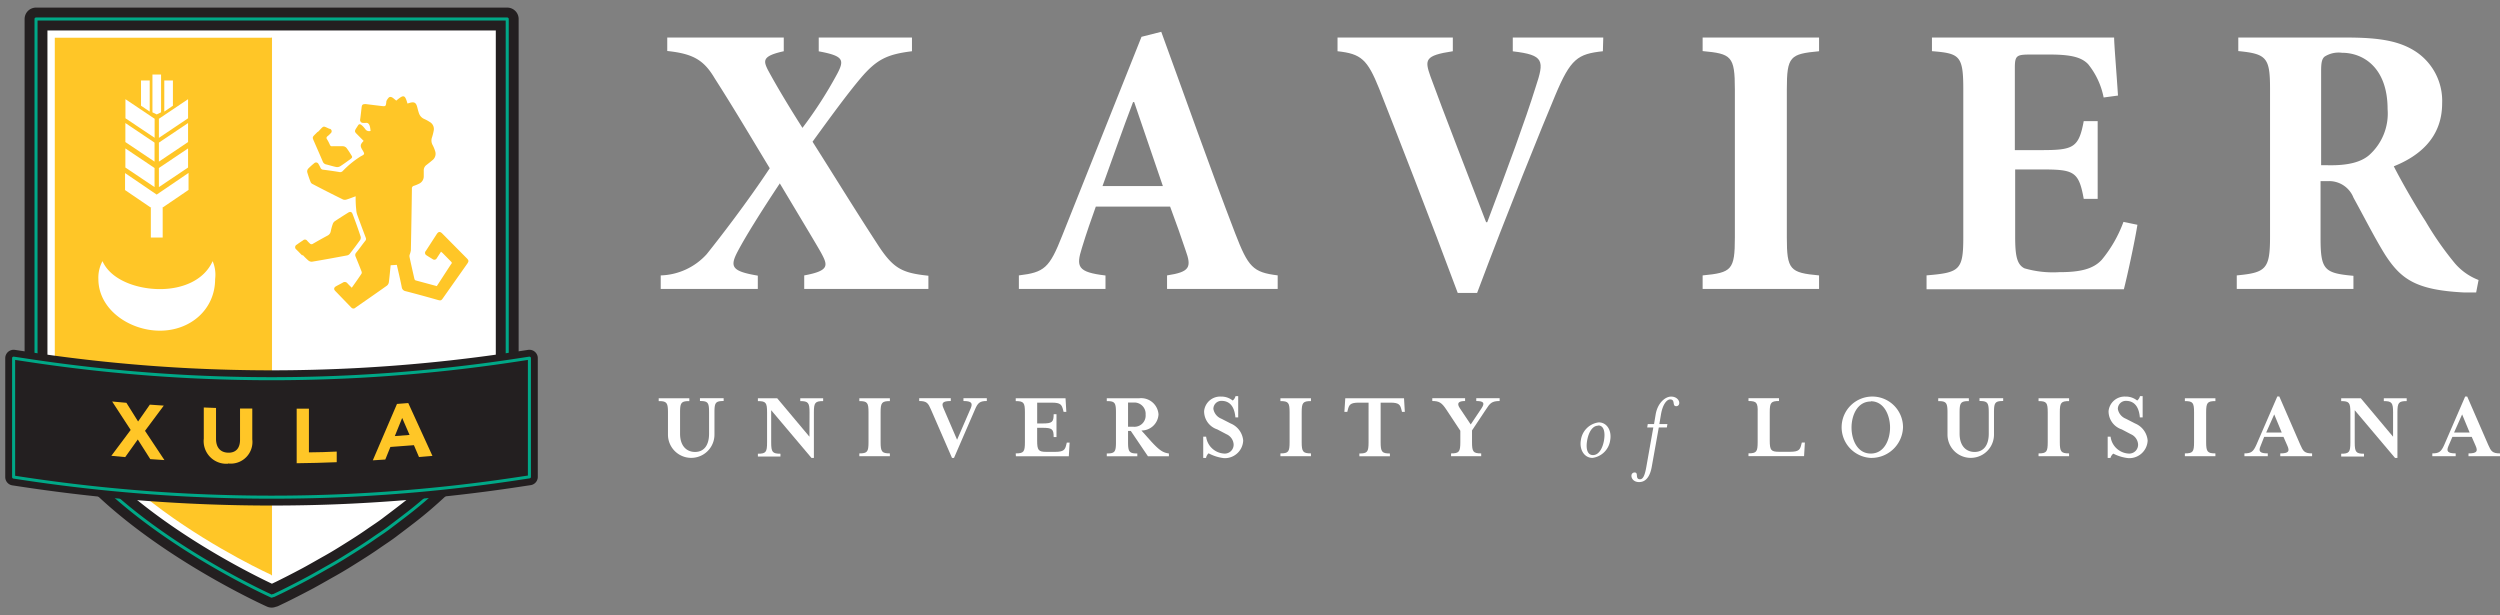 <svg xmlns="http://www.w3.org/2000/svg" xmlns:xlink="http://www.w3.org/1999/xlink" viewBox="2202.188 13223 648.906 159.639">
  <rect x="2202.188" y="13223" width="648.906" height="159.639" fill="#808080" stroke="none"/>
  <defs>
    <style>
      .cls-1, .cls-10, .cls-4, .cls-5, .cls-7, .cls-9 {
        fill: none;
      }

      .cls-2 {
        fill: #fff;
      }

      .cls-3 {
        clip-path: url(#clip-path);
      }

      .cls-4, .cls-9 {
        stroke: #231f20;
      }

      .cls-10, .cls-4, .cls-5, .cls-9 {
        stroke-linejoin: round;
      }

      .cls-4 {
        stroke-width: 5.93px;
      }

      .cls-10, .cls-5 {
        stroke: #00a887;
        stroke-width: 0.79px;
      }

      .cls-6 {
        fill: #ffc627;
      }

      .cls-7 {
        stroke: #ffc627;
        stroke-miterlimit: 10;
        stroke-width: 0.25px;
      }

      .cls-8 {
        fill: #231f20;
      }

      .cls-10, .cls-9 {
        stroke-linecap: round;
      }

      .cls-9 {
        stroke-width: 4.35px;
      }
    </style>
    <clipPath id="clip-path">
      <rect id="Rectangle_57" data-name="Rectangle 57" class="cls-1" width="140.983" height="159.638"/>
    </clipPath>
  </defs>
  <g id="horizontal-logo-reverse" transform="translate(2202.188 13219.36)">
    <path id="Path_59" data-name="Path 59" class="cls-2" d="M119.248,73.552V70.039c6.63-1.213,6.128-2.614,4.413-5.814-1-1.8-3.3-5.626-10.75-18.07-4.727,7.132-8.826,13.657-10.938,17.673s-1.506,5.124,5.229,6.274v3.451H82V70.039a16.731,16.731,0,0,0,11.942-5.521C97.56,60,104.587,50.86,110.3,42.223c-4.81-7.927-8.93-14.954-14.264-23.3-2.8-4.727-5.521-6.421-12.339-7.132V8.3h30.242v3.555c-5.521,1.213-5.312,2.405-4.183,4.727,1.715,3.221,4.81,8.533,9.035,15.163a108.332,108.332,0,0,0,9.035-14.054c1.9-3.618,1.61-4.622-4.81-5.814V8.3h24.2v3.555c-6.421.795-9.14,2.091-13.26,6.923-3.409,4.016-7.738,9.934-12.549,16.564,5.919,9.328,10.834,17.359,16.731,26.415,4.183,6.525,6.421,7.634,13.343,8.366v3.43Z" transform="translate(89.497 5.086)"/>
    <path id="Path_60" data-name="Path 60" class="cls-2" d="M164.911,74.327V70.814c5.919-.9,6.421-2.091,4.81-6.525-1-3.012-2.51-7.32-4.016-11.336H146.423c-1.108,3.116-2.405,6.734-3.618,10.75-1.506,4.81-1.213,6.274,6.128,7.132v3.493H126.45V70.814c6.63-.795,7.927-1.9,11.252-10.332l20.58-51.6,5.124-1.3c6.421,17.568,12.549,35.031,19.178,52.286,3.409,8.826,4.622,10.143,11.043,10.938v3.514Zm-8.533-48.5h-.293c-2.8,7.32-5.312,14.64-7.926,21.793h15.665Z" transform="translate(138.011 4.311)"/>
    <path id="Path_61" data-name="Path 61" class="cls-2" d="M234.871,11.855c-6.525.711-8.366,1.9-12.36,11.44-3.3,7.822-12.549,30.618-20.287,51.3H197.2c-6.818-18.363-16.271-42.561-20.391-53.018-3.074-7.634-4.685-9.056-10.813-9.725V8.3h29.928v3.555c-7.32,1.108-7.32,2.217-5.814,6.525,2.907,8.031,10.834,28.422,14.452,37.855h.293c5.521-14.64,9.83-26.31,12.549-35.031,2.3-6.923,2.3-8.366-5.919-9.328V8.3h23.487Z" transform="translate(181.176 5.086)"/>
    <path id="Path_62" data-name="Path 62" class="cls-2" d="M211.31,73.552V70.039c7.529-.711,8.366-1.4,8.366-9.83V21.748c0-8.638-.9-9.244-8.366-9.934V8.3h30.221v3.555c-7.529.711-8.366,1.3-8.366,9.934V60.209c0,8.366.795,9.14,8.366,9.83v3.514Z" transform="translate(230.629 5.086)"/>
    <path id="Path_63" data-name="Path 63" class="cls-2" d="M293.833,56.9c-.711,4.517-2.719,13.657-3.514,16.731H239.1v-3.6c8.533-.711,9.537-1.3,9.537-9.83V21.664c0-8.742-1-9.244-8.136-9.83V8.3h47.287c0,1.8.607,8.826,1,15.058l-3.723.5a19.784,19.784,0,0,0-4.016-8.638c-1.715-1.8-4.413-2.51-10.039-2.51H266.2c-3.723,0-4.183.209-4.183,3.514V37.517h6.734c8.366,0,9.851-.5,11.147-7.529h3.618V50.17H279.9c-1.3-7.236-2.614-7.634-11.147-7.634h-6.651V59.958c0,4.81.4,7.236,2.405,8.24a26.5,26.5,0,0,0,9.035,1c5.228,0,8.742-.711,11.043-3.221a33.463,33.463,0,0,0,5.626-9.83Z" transform="translate(260.96 5.086)"/>
    <path id="Path_64" data-name="Path 64" class="cls-2" d="M339.736,74.473h-3.012c-12.549-.607-16.459-3.409-20.58-9.746-2.614-4.183-5.312-9.537-8.24-14.849a6.776,6.776,0,0,0-6.63-4.308h-1.924v14.64c0,8.366.9,9.244,8.533,9.934v3.409H277.6V70.039c7.529-.711,8.638-1.61,8.638-9.934V21.56c0-8.031-.9-9.035-8.24-9.746V8.3h28.213c8.826,0,13.866,1,17.965,3.723a15.33,15.33,0,0,1,6.734,13.343c0,8.826-5.814,13.657-12.549,16.355,1.506,3.012,5.229,9.641,8.24,14.264a81.777,81.777,0,0,0,7.634,10.938,15.309,15.309,0,0,0,6.128,4.308ZM302.091,41.449c4.183,0,7.634-.711,9.851-2.614a14.452,14.452,0,0,0,4.81-11.942c0-10.75-6.274-14.64-11.837-14.64a6.776,6.776,0,0,0-4.517,1c-.711.607-.9,1.61-.9,3.723V41.428Z" transform="translate(302.979 5.086)"/>
    <path id="Path_65" data-name="Path 65" class="cls-2" d="M92.458,53.792V53.06h6.149v.732c-2.091,0-2.384.418-2.384,2.928v5.793a6.034,6.034,0,1,1-12.068,0V56.741c0-2.51-.335-2.928-2.405-2.928v-.732H89.7v.732c-2.091,0-2.405.418-2.405,2.928v5.521c0,3.242,1.736,4.748,3.89,4.748s3.639-1.527,3.639-4.748V56.741C94.821,54.231,94.57,53.792,92.458,53.792Z" transform="translate(89.224 53.938)"/>
    <path id="Path_66" data-name="Path 66" class="cls-2" d="M107.466,56.73c0-2.51-.335-2.928-2.405-2.928V53.07H111V53.8c-2.091,0-2.405.418-2.405,2.928V68.547h-.627L97.511,56.165v8.366c0,2.51.335,2.928,2.405,2.928v.732H94.06v-.732c2.091,0,2.384-.418,2.384-2.928v-7.8c0-2.51-.293-2.928-2.384-2.928V53.07h5.019l8.366,9.976Z" transform="translate(102.659 53.949)"/>
    <path id="Path_67" data-name="Path 67" class="cls-2" d="M106.65,68.107v-.732c2.091,0,2.384-.418,2.384-2.928V56.73c0-2.51-.293-2.928-2.384-2.928V53.07h7.927V53.8c-2.091,0-2.405.418-2.405,2.928v7.717c0,2.51.335,2.928,2.405,2.928v.732Z" transform="translate(116.4 53.949)"/>
    <path id="Path_68" data-name="Path 68" class="cls-2" d="M128.553,56.009l-5.438,12.549h-.523l-5.459-12.549c-.711-1.631-1.046-2.217-3.053-2.217V53.06h8.2v.732c-2.217,0-2.468.586-1.882,1.9l3.514,8.157,3.535-8.157c.586-1.359.209-1.9-1.882-1.9V53.06h6.065v.732C129.849,53.792,129.285,54.231,128.553,56.009Z" transform="translate(124.51 53.938)"/>
    <path id="Path_69" data-name="Path 69" class="cls-2" d="M126.06,67.375c2.091,0,2.384-.418,2.384-2.928V56.73c0-2.51-.293-2.928-2.384-2.928V53.07h12.925l.209,3.535h-.711l-.125-.5c-.356-1.339-.606-1.9-2.907-1.9h-3.827v5.4H133c2.51,0,2.907-.335,2.907-2.405h.732v5.94h-.732c0-2.091-.4-2.405-2.907-2.405h-1.38V64.05c0,2.51.335,2.928,2.405,2.928h2.259c2.3,0,2.593-.586,2.907-1.9l.125-.5h.732l-.209,3.535H126.1Z" transform="translate(137.585 53.949)"/>
    <path id="Path_70" data-name="Path 70" class="cls-2" d="M148.8,64.193c2.217,2.426,3.158,3.012,4.685,3.221v.732h-5.438l-4.455-6.588h-.711v2.928c0,2.51.335,2.928,2.405,2.928v.732H137.36v-.732c2.091,0,2.384-.418,2.384-2.928V56.748c0-2.51-.293-2.928-2.384-2.928v-.732h8.366a4.517,4.517,0,0,1,5.061,4.183,4.413,4.413,0,0,1-4.434,4.183Zm-1.359-6.881A2.928,2.928,0,0,0,144.22,54.2h-1.339v6.274h1.38a2.907,2.907,0,0,0,3.179-3.158Z" transform="translate(149.918 53.931)"/>
    <path id="Path_71" data-name="Path 71" class="cls-2" d="M150.062,68.841h-.732V63.32h.753a5,5,0,0,0,4.622,4.392,2.3,2.3,0,0,0,2.51-2.489,3.1,3.1,0,0,0-1.861-2.531l-2.384-1.255a4.936,4.936,0,0,1-3.409-4.748,4.183,4.183,0,0,1,4.371-3.765,4.685,4.685,0,0,1,3.053,1.025,2.091,2.091,0,0,0,.732-1.15h.69v5.521h-.732c-.167-2.091-.983-4.287-3.618-4.287a2.091,2.091,0,0,0-2.091,2.091,3.346,3.346,0,0,0,2.091,2.552l2.405,1.234a5.27,5.27,0,0,1,3.242,4.434,4.768,4.768,0,0,1-5,4.559,11.126,11.126,0,0,1-3.974-1.255A2.091,2.091,0,0,0,150.062,68.841Z" transform="translate(162.982 53.654)"/>
    <path id="Path_72" data-name="Path 72" class="cls-2" d="M158.91,68.107v-.732c2.091,0,2.384-.418,2.384-2.928V56.73c0-2.51-.293-2.928-2.384-2.928V53.07h7.926V53.8c-2.091,0-2.405.418-2.405,2.928v7.717c0,2.51.335,2.928,2.405,2.928v.732Z" transform="translate(173.438 53.949)"/>
    <path id="Path_73" data-name="Path 73" class="cls-2" d="M182.536,56.6H181.8l-.125-.5c-.335-1.339-.607-1.9-2.907-1.9h-2.51V64.468c0,2.51.335,2.928,2.405,2.928v.732H170.74V67.4c2.091,0,2.384-.418,2.384-2.928V54.2h-2.51c-2.28,0-2.552.586-2.886,1.9l-.126.5h-.753l.23-3.535h15.246Z" transform="translate(182.104 53.949)"/>
    <path id="Path_74" data-name="Path 74" class="cls-2" d="M191.668,56.009l-3.6,5.417v3.033c0,2.51.293,2.928,2.384,2.928v.732h-7.822v-.732c2.091,0,2.405-.418,2.405-2.928V61.509l-3.639-5.5c-1.171-1.778-1.861-2.217-3.639-2.217V53.06h8.512v.732c-1.757,0-2.238.586-1.339,1.9l2.8,4.183,2.8-4.183c.9-1.359.627-1.9-1.359-1.9V53.06h6.065v.732C193.195,53.792,192.714,54.378,191.668,56.009Z" transform="translate(194.012 53.938)"/>
    <path id="Path_75" data-name="Path 75" class="cls-2" d="M199.255,65.283c-2.091,0-3.451-2.091-3.012-4.622a5.354,5.354,0,0,1,4.643-4.6c2.091,0,3.409,2.091,2.97,4.6a5.354,5.354,0,0,1-4.6,4.622Zm1.485-8.366c-1.506,0-2.489,1.715-2.865,3.806s0,3.827,1.506,3.827,2.51-1.736,2.865-3.827-.021-3.869-1.506-3.869Z" transform="translate(214.094 57.212)"/>
    <path id="Path_76" data-name="Path 76" class="cls-2" d="M206.564,60.87l.146-.878h1.631l.418-2.489c.5-2.991,2.489-4.643,4.015-4.643s2.259,1.108,2.091,1.861a.753.753,0,0,1-.795.627c-1.087,0-.125-1.757-1.548-1.757-.774,0-1.9,1.088-2.384,3.911l-.418,2.489h2.091l-.146.878h-2.091l-1.819,10.164c-.523,2.97-1.8,4.016-3.284,4.016s-2.091-1.046-1.987-1.778a.8.8,0,0,1,.837-.711c1.088,0,0,1.757,1.38,1.757.753,0,1.234-.878,1.652-3.284l1.8-10.164Z" transform="translate(220.986 53.72)"/>
    <path id="Path_77" data-name="Path 77" class="cls-2" d="M217,53.792V53.06h7.926v.732c-2.091,0-2.405.418-2.405,2.928v7.32c0,2.51.335,2.928,2.405,2.928h2.886c2.3,0,2.593-.586,2.907-1.9l.126-.5h.795l-.209,3.535H217v-.732c2.091,0,2.384-.418,2.384-2.928v-7.7C219.468,54.231,219.091,53.792,217,53.792Z" transform="translate(236.839 53.938)"/>
    <path id="Path_78" data-name="Path 78" class="cls-2" d="M236.131,68.781a7.968,7.968,0,1,1,8.366-7.947,8.2,8.2,0,0,1-8.366,7.947Zm0-14.64c-3.555,0-5,3.7-5,6.755s1.422,6.755,5,6.755,5-3.723,5-6.755-1.464-6.818-5-6.818Z" transform="translate(249.456 53.714)"/>
    <path id="Path_79" data-name="Path 79" class="cls-2" d="M251.258,53.792V53.06h6.149v.732c-2.091,0-2.384.418-2.384,2.928v5.793a6.034,6.034,0,0,1-12.068,0V56.741c0-2.51-.335-2.928-2.405-2.928v-.732H248.5v.732c-2.091,0-2.405.418-2.405,2.928v5.521c0,3.242,1.736,4.748,3.89,4.748s3.681-1.506,3.681-4.748V56.741C253.663,54.231,253.35,53.792,251.258,53.792Z" transform="translate(262.542 53.938)"/>
    <path id="Path_80" data-name="Path 80" class="cls-2" d="M253,68.107v-.732c2.091,0,2.384-.418,2.384-2.928V56.73c0-2.51-.293-2.928-2.384-2.928V53.07h7.927V53.8c-2.091,0-2.405.418-2.405,2.928v7.717c0,2.51.335,2.928,2.405,2.928v.732Z" transform="translate(276.13 53.949)"/>
    <path id="Path_81" data-name="Path 81" class="cls-2" d="M262.312,68.841h-.732V63.32h.753a5,5,0,0,0,4.622,4.392,2.3,2.3,0,0,0,2.51-2.489,3.1,3.1,0,0,0-1.861-2.531l-2.384-1.255a4.936,4.936,0,0,1-3.409-4.748,4.183,4.183,0,0,1,4.371-3.765,4.685,4.685,0,0,1,3.053,1.025,2.091,2.091,0,0,0,.732-1.15h.69v5.521h-.732c-.167-2.091-.983-4.287-3.618-4.287a2.091,2.091,0,0,0-2.091,2.091,3.346,3.346,0,0,0,2.091,2.552l2.405,1.234a5.271,5.271,0,0,1,3.242,4.434,4.769,4.769,0,0,1-5,4.559,11.126,11.126,0,0,1-3.911-1.171,2.091,2.091,0,0,0-.732,1.108Z" transform="translate(285.495 53.654)"/>
    <path id="Path_82" data-name="Path 82" class="cls-2" d="M271.16,68.107v-.732c2.091,0,2.384-.418,2.384-2.928V56.73c0-2.51-.293-2.928-2.384-2.928V53.07h7.926V53.8c-2.091,0-2.405.418-2.405,2.928v7.717c0,2.51.335,2.928,2.405,2.928v.732Z" transform="translate(295.951 53.949)"/>
    <path id="Path_83" data-name="Path 83" class="cls-2" d="M282.733,65.712c-.586,1.359-.209,1.9,1.882,1.9v.732H278.55v-.732c1.736,0,2.3-.418,3.1-2.217l5.438-12.549h.523L293.065,65.4c.711,1.61,1.046,2.217,3.053,2.217v.732h-8.261v-.732c2.217,0,2.447-.586,1.882-1.9l-1.046-2.384h-5.019Zm3.555-8.219L284.2,62.2h4.036Z" transform="translate(304.016 53.709)"/>
    <path id="Path_84" data-name="Path 84" class="cls-2" d="M304.029,56.73c0-2.51-.335-2.928-2.405-2.928V53.07h5.94V53.8c-2.091,0-2.405.418-2.405,2.928V68.547h-.627L294.074,56.165v8.366c0,2.51.335,2.928,2.405,2.928v.732H290.56v-.732c2.091,0,2.384-.418,2.384-2.928v-7.8c0-2.51-.293-2.928-2.384-2.928V53.07h5.1l8.366,9.976Z" transform="translate(317.124 53.949)"/>
    <path id="Path_85" data-name="Path 85" class="cls-2" d="M306.053,65.712c-.586,1.359-.209,1.9,1.882,1.9v.732H301.87v-.732c1.736,0,2.3-.418,3.1-2.217L310.4,52.85h.523L316.385,65.4c.711,1.61,1.046,2.217,3.053,2.217v.732h-8.177v-.732c2.217,0,2.447-.586,1.882-1.9L312.1,63.328h-5.019Zm3.555-8.219L307.517,62.2h4.036Z" transform="translate(329.468 53.709)"/>
    <g id="seal" transform="translate(0 3.64)">
      <g id="Group_50" data-name="Group 50" class="cls-3">
        <g id="Group_49" data-name="Group 49" class="cls-3">
          <path id="Path_86" data-name="Path 86" class="cls-2" d="M4.47,6V94.655c0,33.777,61.153,61.153,61.153,61.153l.335-.146h.167l1.569-.753.356-.167c1.673-.816,4.183-2.091,7.048-3.618h0c1.778-.962,3.723-2.091,5.814-3.263s3.953-2.342,6.044-3.66c1.631-1.025,3.3-2.091,4.978-3.263s3.158-2.091,4.727-3.325h0q2.091-1.569,4.287-3.263t4.183-3.409q1.84-1.589,3.618-3.242c1.255-1.192,2.489-2.405,3.681-3.639a30.572,30.572,0,0,0,2.928-3.242c.837-1.15,1.82-2.091,2.656-3.325s1.569-2.091,2.28-3.242a35.972,35.972,0,0,0,6.483-19.534V6Z" transform="translate(4.879 -1.064)"/>
          <path id="Path_87" data-name="Path 87" class="cls-4" d="M4.47,6V94.655c0,33.777,61.153,61.153,61.153,61.153l.335-.146h.167l1.569-.753.356-.167c1.673-.816,4.183-2.091,7.048-3.618h0c1.778-.962,3.723-2.091,5.814-3.263s3.953-2.342,6.044-3.66c1.631-1.025,3.3-2.091,4.978-3.263s3.158-2.091,4.727-3.325h0q2.091-1.569,4.287-3.263t4.183-3.409q1.84-1.589,3.618-3.242c1.255-1.192,2.489-2.405,3.681-3.639a30.572,30.572,0,0,0,2.928-3.242c.837-1.15,1.82-2.091,2.656-3.325s1.569-2.091,2.28-3.242a35.972,35.972,0,0,0,6.483-19.534V6Z" transform="translate(4.879 -1.064)"/>
          <path id="Path_88" data-name="Path 88" class="cls-5" d="M4.47,6V94.655c0,33.777,61.153,61.153,61.153,61.153l.335-.146h.167l1.569-.753.356-.167c1.673-.816,4.183-2.091,7.048-3.618h0c1.778-.962,3.723-2.091,5.814-3.263s3.953-2.342,6.044-3.66c1.631-1.025,3.3-2.091,4.978-3.263s3.158-2.091,4.727-3.325h0q2.091-1.569,4.287-3.263t4.183-3.409q1.84-1.589,3.618-3.242c1.255-1.192,2.489-2.405,3.681-3.639a30.572,30.572,0,0,0,2.928-3.242c.837-1.15,1.82-2.091,2.656-3.325s1.569-2.091,2.28-3.242a35.972,35.972,0,0,0,6.483-19.534V6Z" transform="translate(4.879 -1.064)"/>
          <path id="Path_89" data-name="Path 89" class="cls-6" d="M63.059,8.32V147.776S6.8,122.344,6.8,90.889V8.32Z" transform="translate(7.422 1.468)"/>
          <line id="Line_12" data-name="Line 12" class="cls-7" y2="139.519" transform="translate(70.481 9.788)"/>
          <path id="Path_90" data-name="Path 90" class="cls-8" d="M4.618,48.529a422.454,422.454,0,0,0,42.623,4.35c7.09.355,14.284.544,21.4.544s14.305-.188,21.4-.544a422.68,422.68,0,0,0,42.644-4.35l2.886-.439V78.9l-2.091.314a427.7,427.7,0,0,1-43.188,4.413c-7.195.376-14.494.544-21.688.544s-14.494-.188-21.688-.544a428.108,428.108,0,0,1-43.125-4.35L1.69,78.959V48.09Z" transform="translate(1.845 44.874)"/>
          <path id="Path_91" data-name="Path 91" class="cls-9" d="M4.618,48.529a422.454,422.454,0,0,0,42.623,4.35c7.09.355,14.284.544,21.4.544s14.305-.188,21.4-.544a422.68,422.68,0,0,0,42.644-4.35l2.886-.439V78.9l-2.091.314a427.7,427.7,0,0,1-43.188,4.413c-7.195.376-14.494.544-21.688.544s-14.494-.188-21.688-.544a428.108,428.108,0,0,1-43.125-4.35L1.69,78.959V48.09Z" transform="translate(1.845 44.874)"/>
          <path id="Path_92" data-name="Path 92" class="cls-10" d="M4.618,48.529a422.454,422.454,0,0,0,42.623,4.35c7.09.355,14.284.544,21.4.544s14.305-.188,21.4-.544a422.68,422.68,0,0,0,42.644-4.35l2.886-.439V78.9l-2.091.314a427.7,427.7,0,0,1-43.188,4.413c-7.195.376-14.494.544-21.688.544s-14.494-.188-21.688-.544a428.108,428.108,0,0,1-43.125-4.35L1.69,78.959V48.09Z" transform="translate(1.845 44.874)"/>
          <path id="Path_93" data-name="Path 93" class="cls-6" d="M23.922,68.424l-3.242-5.1L17.417,67.9l-3.6-.335,5.019-6.713-4.81-7.383,3.7.335,3.033,4.852,3.053-4.371,3.618.251-4.873,6.546,5.04,7.592-3.723-.251" transform="translate(15.083 50.746)"/>
          <path id="Path_94" data-name="Path 94" class="cls-6" d="M31.583,68.808a5.877,5.877,0,0,1-6.274-6.5c0-3.242,0-4.852,0-8.094l3.179.125v8.01c0,2.3,1.171,3.535,3.116,3.6s3.116-1.088,3.116-3.325V54.482H37.9v7.989a5.626,5.626,0,0,1-6.274,6.274" transform="translate(27.584 51.553)"/>
          <path id="Path_95" data-name="Path 95" class="cls-6" d="M36.853,68.519V54.36h3.179V65.7c2.886,0,4.329-.1,7.215-.209v2.761c-4.183.167-6.274.209-10.457.272" transform="translate(40.154 51.717)"/>
          <path id="Path_96" data-name="Path 96" class="cls-6" d="M58.254,67.673,56.936,64.6l-6.107.46-1.318,3.263-3.242.209,6.274-14.64,2.928-.23,6.274,13.72-3.493.293M53.9,57.508,51.98,62.235l3.827-.293-1.924-4.434" transform="translate(50.5 50.953)"/>
          <path id="Path_97" data-name="Path 97" class="cls-2" d="M28.192,43.307c-5.814,0-12.674-2.259-14.912-7.257a9.035,9.035,0,0,0-1.067,4.643c0,7.906,8.073,13.406,15.978,13.406s14.326-5.5,14.326-13.406a8.889,8.889,0,0,0-.648-4.643c-2.238,5-7.864,7.257-13.678,7.257" transform="translate(13.322 31.733)"/>
          <path id="Path_98" data-name="Path 98" class="cls-2" d="M23.131,32.1,15.56,27.017V22.06l7.571,5.082Z" transform="translate(16.983 16.464)"/>
          <path id="Path_99" data-name="Path 99" class="cls-2" d="M27.291,22.06,19.72,27.142V32.1l7.571-5.082Z" transform="translate(21.523 16.464)"/>
          <path id="Path_100" data-name="Path 100" class="cls-2" d="M23.131,28.928,15.56,23.846V18.91l7.571,5.082Z" transform="translate(16.983 13.026)"/>
          <path id="Path_101" data-name="Path 101" class="cls-2" d="M27.291,18.91,19.72,23.992v4.936l7.571-5.082Z" transform="translate(21.523 13.026)"/>
          <path id="Path_102" data-name="Path 102" class="cls-2" d="M23.141,25.968,15.57,20.907V15.95l7.571,5.082Z" transform="translate(16.993 9.795)"/>
          <path id="Path_103" data-name="Path 103" class="cls-2" d="M27.291,15.95,19.72,21.032v4.957l7.571-5.082Z" transform="translate(21.523 9.795)"/>
          <path id="Path_104" data-name="Path 104" class="cls-2" d="M32,25.1v4.413l-8.24,5.605v.042l-8.24-5.605V25.142l8.24,5.605v-.042Z" transform="translate(16.939 19.782)"/>
          <rect id="Rectangle_55" data-name="Rectangle 55" class="cls-2" width="3.074" height="7.738" transform="translate(39.151 53.917)"/>
          <path id="Path_105" data-name="Path 105" class="cls-2" d="M21.158,12.89V22.7l-1.129.544L18.92,22.7V12.89Z" transform="translate(20.65 6.456)"/>
          <path id="Path_106" data-name="Path 106" class="cls-2" d="M22.628,13.63v6.546L20.39,21.7V13.63Z" transform="translate(22.254 7.263)"/>
          <path id="Path_107" data-name="Path 107" class="cls-2" d="M17.5,13.63v6.546L19.759,21.7V13.63Z" transform="translate(19.1 7.263)"/>
          <path id="Path_108" data-name="Path 108" class="cls-6" d="M64.156,17.469c-.648-2.3-.962-2.405-2.907-.753l-.711-.586c-.356-.293-.795-.523-1.192-.251a3.283,3.283,0,0,0-.669.983v.1c-.146,1.276-.146,1.276-1.4,1.129l-3.953-.481c-.732,0-.983.1-1.067.837-.125,1.046-.23,2.091-.376,3.116a.753.753,0,0,0,.607.92,7.425,7.425,0,0,0,1.025,0c.857,0,.983,1.276,1.067,2.091a1.192,1.192,0,0,1-1.276-.335,8.091,8.091,0,0,0-.711-.857c-.46-.439-.9-.816-1.255-.251l-.523.816c-.4.648-.376.857.146,1.38l1.82,1.84c-.9.92-.962,1.3-.314,2.363s.607,1.108-.418,1.631A24.176,24.176,0,0,0,47.341,35a.92.92,0,0,1-.857.251c-1.359-.23-2.719-.418-4.183-.607a.8.8,0,0,1-.732-.523,7.719,7.719,0,0,0-.5-.941.69.69,0,0,0-1.129-.209,16.731,16.731,0,0,0-1.569,1.422,1.129,1.129,0,0,0-.23.9,26.2,26.2,0,0,0,.878,2.552.962.962,0,0,0,.439.481q3.974,2.091,7.989,4.057a1.359,1.359,0,0,0,.9,0c.774-.23,1.527-.544,2.363-.837a26.725,26.725,0,0,0,.146,3.451,4.874,4.874,0,0,0,.251,1.318q1.088,2.991,2.217,5.961a.753.753,0,0,1-.146.857c-.795,1-1.548,2.091-2.342,3.053a.9.9,0,0,0-.146,1q.795,1.924,1.548,3.869a.753.753,0,0,1,0,.565C51.44,62.832,50.6,64,49.7,65.279c-.418-.418-.795-.774-1.129-1.15a.878.878,0,0,0-1.213-.167c-.565.314-1.15.607-1.715.92s-.69.774-.23,1.234L49.6,70.445a.732.732,0,0,0,1.067,0c2.719-1.9,5.459-3.785,8.157-5.71a1.4,1.4,0,0,0,.5-.878c.188-1.443.314-2.907.46-4.413l1.61-.1c.439,1.945.9,3.848,1.276,5.772A1.213,1.213,0,0,0,63.7,66.178c2.823.732,5.647,1.506,8.366,2.28.732.209.9.125,1.318-.5L79.7,59c.4-.607.376-.816-.125-1.339l-6.379-6.442c-.586-.586-1-.544-1.464.167l-2.8,4.329a.723.723,0,0,0,.209,1.171c.481.335,1.046.648,1.569.983a.711.711,0,0,0,1.067-.272l1.088-1.673.4.335L75.471,58.5c.209.209.293.376,0,.669-1.234,1.882-2.447,3.765-3.7,5.689l-5.5-1.485a.586.586,0,0,1-.314-.4q-.648-2.8-1.255-5.626a1.381,1.381,0,0,1,0-.586,5.4,5.4,0,0,0,.335-1.171q.167-7.989.272-15.978a.69.69,0,0,1,.544-.795,9.853,9.853,0,0,0,1.318-.544,2.091,2.091,0,0,0,1.213-1.924V34.933a1.736,1.736,0,0,1,.774-1.569c.481-.376.962-.753,1.422-1.15a2.091,2.091,0,0,0,.753-2.405,8.825,8.825,0,0,0-.669-1.61,2.384,2.384,0,0,1-.146-1.924,13.7,13.7,0,0,0,.439-1.715,2.091,2.091,0,0,0-1.046-2.321,9.726,9.726,0,0,0-1.38-.753,2.468,2.468,0,0,1-1.4-1.527c-.188-.523-.314-1.088-.46-1.631-.293-1.088-.774-1.359-1.882-1.046l-.627.188" transform="translate(41.607 9.406)"/>
          <path id="Path_109" data-name="Path 109" class="cls-6" d="M38.577,41.084a16.351,16.351,0,0,0,1.485,1.464,1.339,1.339,0,0,0,.941.314c3.033-.5,6.065-1.067,9.1-1.631a1.192,1.192,0,0,0,.669-.376c.941-1.192,1.84-2.384,2.719-3.618a1.129,1.129,0,0,0,.146-.878c-.648-1.966-1.338-3.911-2.091-5.856-.209-.586-.607-.711-1.15-.376-1.171.732-2.363,1.485-3.514,2.259a1.506,1.506,0,0,0-.5.732,13.863,13.863,0,0,0-.5,1.82A1.569,1.569,0,0,1,45,36.107c-1.255.669-2.51,1.38-3.744,2.091a.6.6,0,0,1-.732,0,8.667,8.667,0,0,1-.857-.878.69.69,0,0,0-.983,0c-.544.356-1.088.711-1.61,1.108a.732.732,0,0,0-.125,1.276l1.548,1.569" transform="translate(39.977 25.067)"/>
          <path id="Path_110" data-name="Path 110" class="cls-6" d="M40.072,20.7l-.565.565c-.837.837-.837.857-.376,1.9.753,1.736,1.527,3.472,2.259,5.208a1.213,1.213,0,0,0,.92.795c.878.209,1.736.5,2.614.669a1.506,1.506,0,0,0,.983-.188c.878-.544,1.694-1.171,2.531-1.757s.627-.732.272-1.3a19.348,19.348,0,0,0-1.15-1.715,1.318,1.318,0,0,0-.878-.439H43.9a.565.565,0,0,1-.648-.376,10.581,10.581,0,0,0-.753-1.443.512.512,0,0,1,.146-.774,8.556,8.556,0,0,0,.837-.795.669.669,0,0,0-.188-1.129h-.146c-1.84-.816-1.318-.9-2.991.795" transform="translate(42.372 13.518)"/>
        </g>
      </g>
    </g>
  </g>
</svg>
